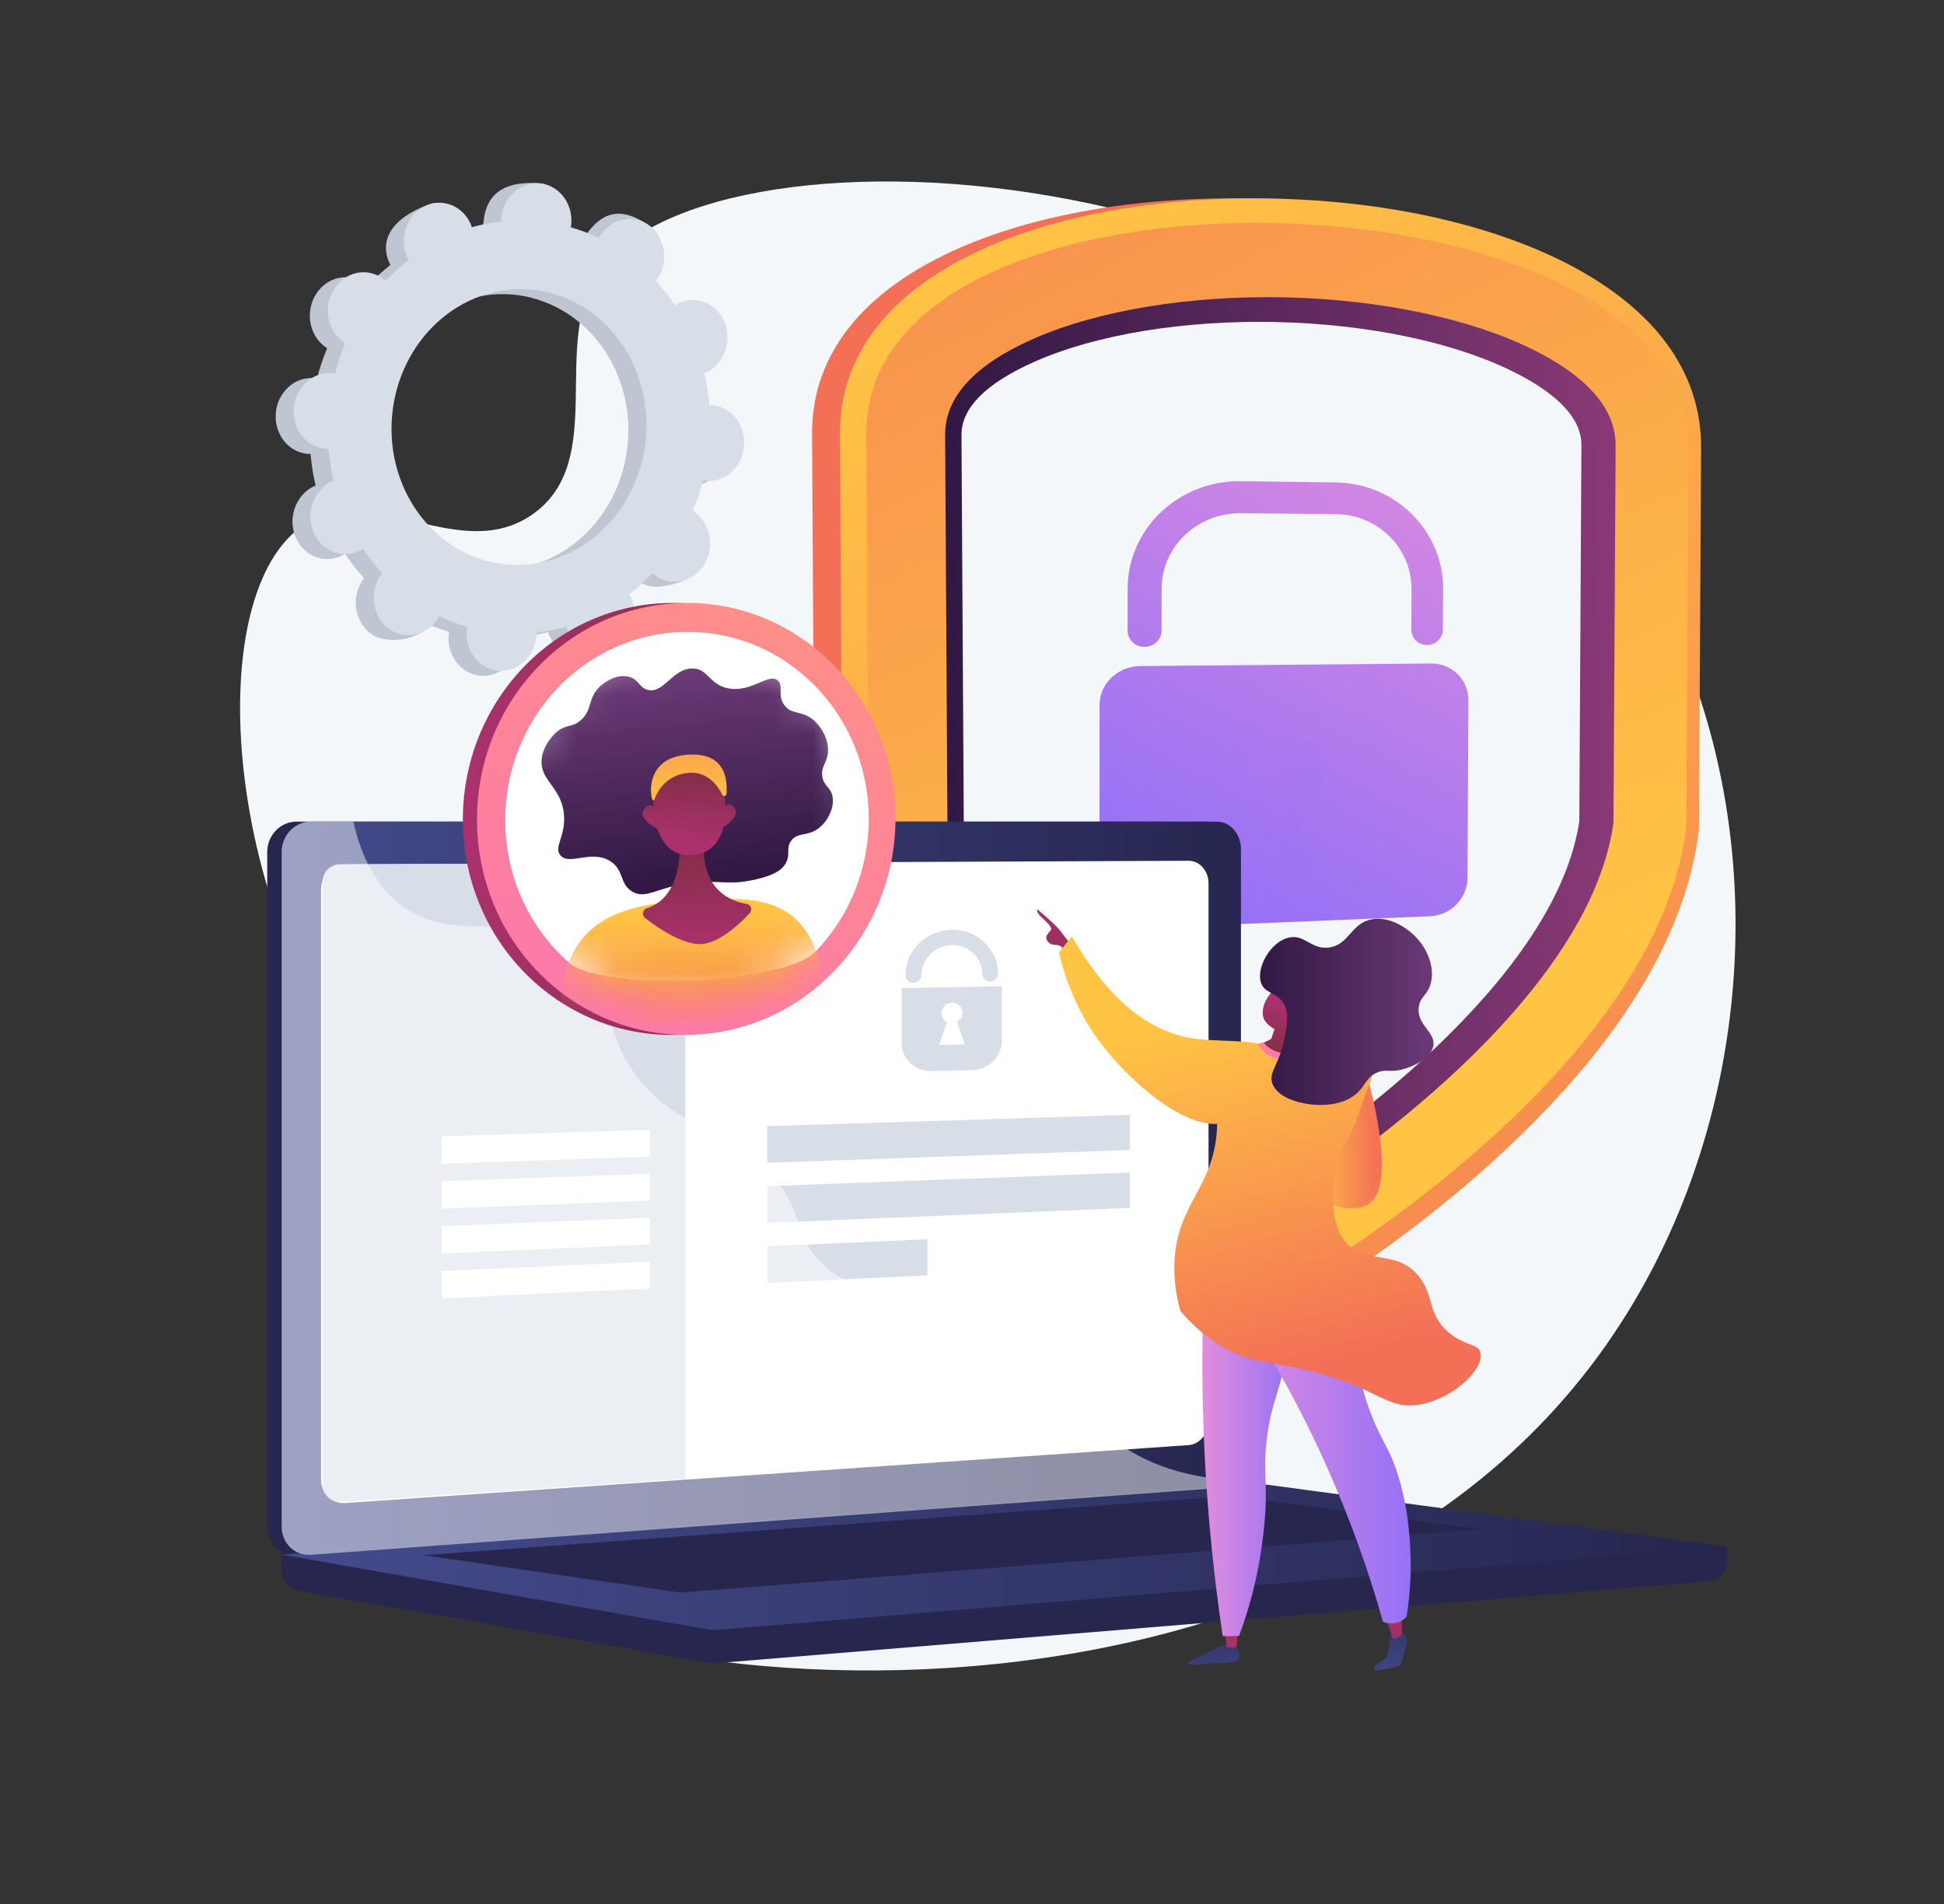 <svg width="49" height="48" viewBox="0 0 49 48" fill="none" xmlns="http://www.w3.org/2000/svg">
<rect x="0" y="0" width="49" height="48" fill="#333333" stroke="none"/>
<path d="M15.113 6.831C13.847 8.644 15.331 11.582 13.453 12.945C11.624 14.272 9.377 12.097 7.654 13.239C5.098 14.934 5.565 22.686 9.303 27.503C10.427 28.952 11.366 29.515 11.782 31.153C12.674 34.671 9.536 36.764 10.133 38.504C11.479 42.421 32.165 45.708 40.465 33.935C44.342 28.436 44.922 20.496 41.458 14.466C35.2 3.568 17.953 2.765 15.113 6.831Z" fill="#F4F7FA"/>
<path d="M17.341 12.25C17.828 12.291 18.258 11.897 18.303 11.37C18.347 10.843 17.988 10.382 17.502 10.341C17.476 10.339 17.451 10.339 17.426 10.339C17.404 10.07 17.361 9.804 17.3 9.541C17.323 9.532 17.346 9.522 17.369 9.51C17.812 9.282 18.006 8.711 17.801 8.234C17.596 7.757 17.07 7.555 16.626 7.783C16.603 7.795 16.581 7.809 16.559 7.822C16.416 7.604 16.255 7.398 16.079 7.205C16.096 7.184 16.111 7.163 16.126 7.141C16.408 6.705 16.313 6.109 15.913 5.81C15.514 5.511 14.962 5.622 14.68 6.058C14.666 6.08 14.653 6.103 14.64 6.126C14.413 6.017 14.178 5.926 13.936 5.856C13.94 5.83 13.944 5.803 13.946 5.775C13.991 5.248 14.087 4.653 13.6 4.62C12.472 4.542 12.228 5.1 12.184 5.627C12.181 5.654 12.181 5.681 12.181 5.708C11.93 5.737 11.683 5.786 11.441 5.856C11.432 5.831 11.424 5.806 11.413 5.782C11.208 5.305 11.245 4.987 10.779 5.165C9.763 5.555 9.601 6.131 9.806 6.608C9.817 6.633 9.829 6.656 9.841 6.68C9.636 6.84 9.443 7.017 9.265 7.207C9.246 7.19 9.226 7.173 9.205 7.157C8.806 6.858 8.254 6.969 7.972 7.405C7.69 7.841 7.785 8.437 8.185 8.736C8.205 8.751 8.226 8.765 8.247 8.778C8.143 9.027 8.056 9.283 7.989 9.544C7.964 9.539 7.939 9.535 7.914 9.533C7.428 9.492 6.997 9.886 6.952 10.413C6.908 10.94 7.267 11.401 7.753 11.442C7.779 11.444 7.804 11.444 7.828 11.444C7.851 11.713 7.894 11.979 7.955 12.242C7.932 12.252 7.909 12.261 7.886 12.273C7.443 12.501 7.249 13.073 7.454 13.55C7.659 14.026 8.185 14.228 8.629 14C8.652 13.988 8.674 13.974 8.696 13.961C8.84 14.179 9 14.385 9.176 14.578C9.159 14.599 9.144 14.62 9.129 14.643C8.847 15.079 8.942 15.674 9.342 15.973C9.741 16.273 10.605 16.136 10.887 15.7C10.902 15.677 10.603 15.68 10.615 15.657C10.842 15.766 11.077 15.857 11.319 15.927C11.315 15.953 11.311 15.98 11.309 16.007C11.264 16.534 11.623 16.994 12.11 17.035C12.596 17.076 13.027 16.683 13.072 16.156C13.074 16.128 13.074 16.101 13.074 16.075C13.325 16.046 13.572 15.997 13.814 15.927C13.822 15.952 13.831 15.976 13.842 16.001C14.047 16.478 14.573 16.68 15.017 16.452C15.461 16.225 15.654 15.653 15.449 15.176C15.439 15.151 15.427 15.127 15.414 15.104C15.62 14.943 15.812 14.767 15.99 14.576C16.01 14.594 16.029 14.61 16.05 14.626C16.45 14.925 17.002 14.814 17.283 14.378C17.565 13.942 17.47 13.346 17.071 13.047C17.05 13.032 17.029 13.018 17.008 13.005C17.113 12.757 17.199 12.501 17.267 12.24C17.291 12.244 17.316 12.247 17.341 12.25ZM12.336 14.356C10.569 14.207 9.267 12.535 9.428 10.622C9.589 8.708 11.152 7.277 12.92 7.426C14.687 7.575 15.99 9.247 15.828 11.161C15.666 13.075 14.103 14.506 12.336 14.356Z" fill="#BFC6D1"/>
<path d="M17.369 9.51C17.812 9.282 18.006 8.71 17.801 8.233C17.596 7.756 17.07 7.555 16.627 7.783C16.603 7.795 16.581 7.809 16.559 7.821C16.416 7.604 16.255 7.398 16.079 7.205C16.096 7.184 16.111 7.163 16.126 7.14C16.408 6.705 16.625 5.84 16.197 5.583C15.384 5.096 14.962 5.622 14.68 6.057C14.666 6.08 14.653 6.103 14.64 6.126C14.413 6.016 14.178 5.926 13.936 5.856C13.94 5.83 13.944 5.803 13.946 5.775C13.959 5.642 13.944 5.506 13.902 5.379C13.86 5.251 13.793 5.133 13.704 5.032C13.596 5.856 13.494 6.681 13.4 7.507C14.916 7.888 15.974 9.425 15.828 11.161C15.704 12.632 14.751 13.816 13.515 14.219C13.518 14.38 13.522 14.541 13.52 14.702C13.516 15.139 13.488 15.576 13.459 16.014C13.579 15.99 13.698 15.961 13.815 15.927C13.823 15.952 13.832 15.976 13.842 16.001C14.047 16.478 14.505 16.768 15.322 16.385C15.773 16.173 15.654 15.652 15.449 15.175C15.439 15.15 15.427 15.127 15.414 15.103C15.62 14.943 15.812 14.767 15.99 14.576C16.01 14.593 16.029 14.61 16.05 14.626C16.45 14.925 17.345 14.757 17.627 14.321C17.909 13.885 17.47 13.346 17.071 13.047C17.05 13.032 17.029 13.018 17.008 13.005C17.113 12.757 17.199 12.501 17.267 12.239C17.291 12.244 17.316 12.248 17.341 12.25C17.828 12.291 18.259 11.897 18.303 11.37C18.348 10.843 17.989 10.383 17.502 10.341C17.476 10.339 17.452 10.339 17.427 10.339C17.404 10.071 17.362 9.804 17.3 9.541C17.322 9.531 17.346 9.521 17.369 9.51Z" fill="#BFC6D1"/>
<path d="M17.795 12.123C18.282 12.164 18.712 11.77 18.756 11.243C18.801 10.716 18.442 10.255 17.956 10.214C17.931 10.212 17.906 10.212 17.881 10.212C17.858 9.943 17.816 9.676 17.754 9.414C17.777 9.404 17.801 9.394 17.823 9.383C18.267 9.155 18.461 8.583 18.256 8.106C18.051 7.629 17.525 7.428 17.081 7.656C17.058 7.668 17.036 7.681 17.014 7.694C16.87 7.477 16.709 7.271 16.533 7.078C16.549 7.057 16.565 7.036 16.58 7.014C16.861 6.578 16.766 5.982 16.367 5.683C15.967 5.384 15.415 5.495 15.133 5.931C15.119 5.953 15.106 5.976 15.094 5.999C14.867 5.89 14.631 5.8 14.389 5.73C14.394 5.703 14.398 5.677 14.4 5.649C14.444 5.122 14.086 4.662 13.599 4.621C13.112 4.58 12.681 4.974 12.637 5.5C12.635 5.528 12.634 5.555 12.634 5.582C12.384 5.61 12.136 5.659 11.895 5.729C11.886 5.704 11.877 5.68 11.867 5.655C11.662 5.178 11.136 4.977 10.692 5.205C10.248 5.432 10.055 6.004 10.26 6.481C10.271 6.506 10.283 6.53 10.295 6.553C10.09 6.714 9.897 6.89 9.719 7.08C9.7 7.063 9.68 7.046 9.659 7.031C9.26 6.732 8.708 6.843 8.426 7.279C8.144 7.714 8.239 8.31 8.639 8.609C8.659 8.625 8.68 8.638 8.701 8.651C8.596 8.9 8.51 9.156 8.443 9.417C8.418 9.413 8.393 9.409 8.368 9.407C7.881 9.366 7.451 9.76 7.406 10.287C7.362 10.813 7.721 11.274 8.207 11.315C8.233 11.317 8.258 11.318 8.282 11.317C8.305 11.586 8.348 11.853 8.409 12.116C8.386 12.125 8.363 12.135 8.34 12.146C7.897 12.374 7.703 12.946 7.908 13.423C8.113 13.9 8.639 14.102 9.083 13.874C9.106 13.862 9.128 13.848 9.15 13.835C9.293 14.052 9.454 14.258 9.63 14.451C9.613 14.472 9.597 14.493 9.583 14.516C9.301 14.952 9.396 15.548 9.796 15.847C10.195 16.146 10.747 16.035 11.029 15.599C11.043 15.576 11.056 15.553 11.069 15.53C11.296 15.64 11.531 15.73 11.773 15.8C11.769 15.826 11.765 15.853 11.763 15.88C11.718 16.407 12.077 16.868 12.564 16.909C13.05 16.95 13.481 16.556 13.525 16.029C13.528 16.002 13.528 15.975 13.528 15.948C13.779 15.919 14.027 15.87 14.269 15.8C14.277 15.825 14.286 15.85 14.297 15.874C14.502 16.351 15.027 16.553 15.471 16.325C15.915 16.097 16.108 15.525 15.903 15.049C15.893 15.024 15.881 15 15.868 14.976C16.074 14.816 16.266 14.639 16.445 14.449C16.464 14.466 16.483 14.483 16.504 14.499C16.904 14.798 17.456 14.687 17.738 14.251C18.019 13.815 17.924 13.219 17.525 12.92C17.504 12.905 17.483 12.891 17.462 12.878C17.567 12.629 17.653 12.373 17.721 12.112C17.745 12.117 17.77 12.121 17.795 12.123ZM12.79 14.23C11.023 14.081 9.721 12.409 9.882 10.495C10.043 8.581 11.606 7.151 13.374 7.299C15.141 7.448 16.443 9.12 16.282 11.034C16.121 12.948 14.557 14.379 12.79 14.23Z" fill="#D8DEE8"/>
<path d="M31.72 32.732C31.166 32.749 30.618 32.608 30.142 32.324C28.703 31.461 26.575 30.036 24.662 28.171C22.233 25.803 20.838 23.397 20.532 21.034L20.528 20.997L20.468 10.914C20.468 8.922 21.768 7.304 24.208 6.241C26.224 5.363 28.897 4.928 31.72 5.01C34.51 5.09 37.091 5.666 39.002 6.625C41.274 7.766 42.466 9.368 42.466 11.268L42.412 20.902L42.407 20.938C42.128 23.2 40.845 25.539 38.575 27.904C36.755 29.801 34.699 31.304 33.287 32.236C32.821 32.544 32.278 32.715 31.72 32.732Z" fill="url(#paint0_linear_687_996)"/>
<path d="M32.273 32.732C31.726 32.749 31.185 32.608 30.717 32.324C29.296 31.461 27.198 30.036 25.309 28.171C22.912 25.803 21.535 23.397 21.234 21.034L21.229 20.997L21.171 10.914C21.171 8.922 22.453 7.304 24.861 6.241C26.851 5.363 29.488 4.928 32.273 5.01C35.027 5.09 37.574 5.666 39.46 6.625C41.702 7.766 42.878 9.368 42.878 11.268L42.824 20.902L42.82 20.938C42.545 23.2 41.278 25.539 39.039 27.904C37.243 29.802 35.214 31.305 33.82 32.236C33.361 32.544 32.825 32.715 32.273 32.732Z" fill="url(#paint1_linear_687_996)"/>
<path d="M21.837 10.921L21.895 20.953C22.555 26.071 28.572 30.215 31.191 31.79C31.942 32.241 32.901 32.214 33.646 31.724C36.212 30.036 41.898 25.786 42.505 20.865L42.559 11.257C42.559 4.129 21.837 3.478 21.837 10.921Z" fill="url(#paint2_linear_687_996)"/>
<path d="M32.422 30.244C32.354 30.246 32.286 30.228 32.228 30.192C31.149 29.539 29.058 28.171 27.239 26.384C25.274 24.453 24.141 22.577 23.881 20.814L23.823 10.948C23.825 10.002 24.575 9.192 26.044 8.543C27.683 7.82 30.012 7.44 32.422 7.497C34.808 7.554 37.069 8.034 38.635 8.811C40.02 9.499 40.721 10.309 40.723 11.223L40.669 20.748C40.427 22.453 39.362 24.292 37.495 26.225C35.739 28.042 33.688 29.483 32.616 30.184C32.558 30.221 32.491 30.242 32.422 30.244Z" fill="url(#paint3_linear_687_996)"/>
<path d="M32.176 29.569C31.086 28.898 29.149 27.602 27.459 25.939C25.612 24.122 24.544 22.378 24.293 20.764L24.235 10.955C24.237 10.279 24.859 9.658 26.08 9.117C27.633 8.43 29.858 8.067 32.176 8.119C34.471 8.171 36.634 8.624 38.12 9.359C39.275 9.931 39.86 10.555 39.861 11.215L39.808 20.704C39.572 22.269 38.564 23.982 36.801 25.803C35.165 27.493 33.26 28.853 32.176 29.569Z" fill="#F4F7FA"/>
<path d="M36.074 16.727L28.738 16.792C28.174 16.797 27.715 17.236 27.715 17.773V22.474C27.715 23.008 28.172 23.422 28.734 23.399L36.044 23.099C36.564 23.078 36.986 22.648 36.989 22.138L37.012 17.648C37.014 17.135 36.596 16.722 36.074 16.727Z" fill="url(#paint4_linear_687_996)"/>
<path style="mix-blend-mode:multiply" opacity="0.8" d="M33.41 19.422C33.411 18.903 32.966 18.493 32.422 18.527C31.94 18.558 31.54 18.947 31.513 19.413C31.492 19.776 31.688 20.089 31.986 20.249C32.047 20.282 32.096 20.334 32.126 20.396C32.155 20.459 32.164 20.53 32.151 20.598L31.939 21.785C31.912 21.936 32.032 22.07 32.19 22.064L32.726 22.045C32.883 22.039 33.002 21.899 32.977 21.75L32.771 20.574C32.747 20.434 32.819 20.295 32.947 20.218C33.223 20.052 33.408 19.756 33.41 19.422Z" fill="url(#paint5_linear_687_996)"/>
<path d="M35.971 16.261C35.919 16.262 35.867 16.252 35.819 16.233C35.771 16.214 35.727 16.185 35.69 16.149C35.653 16.112 35.624 16.069 35.604 16.021C35.584 15.973 35.573 15.922 35.573 15.87L35.578 14.846C35.582 13.818 34.732 12.972 33.673 12.961L31.278 12.938C30.181 12.927 29.28 13.782 29.279 14.843L29.278 15.899C29.278 16.123 29.087 16.306 28.851 16.308C28.615 16.309 28.423 16.128 28.423 15.903V14.842C28.423 13.326 29.715 12.108 31.279 12.13L33.675 12.163C35.18 12.184 36.382 13.389 36.375 14.846L36.37 15.866C36.369 15.971 36.326 16.071 36.251 16.145C36.177 16.219 36.076 16.261 35.971 16.261Z" fill="url(#paint6_linear_687_996)"/>
<path d="M43.526 38.988L7.099 38.678V39.596C7.099 39.846 7.258 40.058 7.473 40.096L17.774 41.905C17.896 41.926 18.02 41.932 18.143 41.922L43.13 39.859C43.353 39.841 43.526 39.628 43.526 39.372V38.988Z" fill="#26264F"/>
<path d="M30.307 37.516L7.476 39.197C7.068 39.227 6.736 38.908 6.736 38.483V21.481C6.736 21.057 7.068 20.713 7.476 20.713H30.307C30.643 20.713 30.916 21.023 30.916 21.407V36.777C30.916 37.16 30.643 37.491 30.307 37.516Z" fill="#26264F"/>
<path d="M30.671 37.516L7.84 39.197C7.431 39.227 7.099 38.908 7.099 38.483V21.481C7.099 21.057 7.431 20.713 7.84 20.713H30.671C31.007 20.713 31.279 21.023 31.279 21.407V36.777C31.28 37.16 31.008 37.491 30.671 37.516Z" fill="url(#paint7_linear_687_996)"/>
<path d="M29.96 36.432L8.695 37.892C8.362 37.915 8.092 37.653 8.092 37.307V22.422C8.092 22.075 8.362 21.793 8.695 21.792L29.96 21.7C30.237 21.699 30.462 21.953 30.462 22.269V35.827C30.462 36.142 30.237 36.413 29.96 36.432Z" fill="white"/>
<path d="M20.062 21.178C20.062 21.336 19.944 21.464 19.799 21.465C19.654 21.465 19.536 21.337 19.536 21.179C19.536 21.021 19.654 20.892 19.799 20.892C19.944 20.892 20.062 21.02 20.062 21.178Z" fill="white"/>
<path d="M31.581 37.423L7.099 39.192L17.774 41.067C17.896 41.088 18.02 41.094 18.143 41.084L43.526 38.988L31.97 37.434C31.841 37.417 31.711 37.413 31.581 37.423Z" fill="url(#paint8_linear_687_996)"/>
<path d="M10.671 39.207L31.053 37.712L37.361 38.553L17.155 40.151L10.671 39.207Z" fill="#26264F"/>
<path d="M17.275 37.279L8.6 37.862C8.54 37.866 8.48 37.858 8.423 37.838C8.366 37.817 8.314 37.786 8.27 37.744C8.225 37.703 8.19 37.653 8.166 37.598C8.142 37.542 8.13 37.483 8.13 37.422V22.229C8.13 22.113 8.176 22.001 8.258 21.918C8.341 21.836 8.452 21.789 8.569 21.789L17.275 21.753V37.279Z" fill="#D8DEE8"/>
<path d="M28.478 28.993L19.338 29.314V28.39L28.478 28.104V28.993Z" fill="#D8DEE8"/>
<path d="M28.478 30.451L19.338 30.829V29.904L28.478 29.561V30.451Z" fill="#D8DEE8"/>
<path d="M16.38 29.159L11.132 29.338V28.648L16.38 28.483V29.159Z" fill="white"/>
<path d="M16.38 30.267L11.132 30.47V29.779L16.38 29.591V30.267Z" fill="white"/>
<path d="M16.38 31.375L11.132 31.601V30.911L16.38 30.699V31.375Z" fill="white"/>
<path d="M16.38 32.483L11.132 32.733V32.042L16.38 31.807V32.483Z" fill="white"/>
<path d="M23.377 32.151L19.338 32.343V31.418L23.377 31.242V32.151Z" fill="#D8DEE8"/>
<path d="M22.726 24.909V26.297C22.726 26.698 23.064 27.015 23.479 27.004L24.509 26.977C24.919 26.966 25.251 26.636 25.251 26.239V24.865L22.726 24.909ZM23.675 26.344L23.866 25.764C23.825 25.743 23.79 25.711 23.766 25.672C23.741 25.633 23.729 25.587 23.729 25.541C23.729 25.399 23.848 25.281 23.995 25.278C24.142 25.275 24.261 25.388 24.261 25.53C24.261 25.577 24.248 25.623 24.224 25.663C24.2 25.703 24.165 25.736 24.124 25.759L24.315 26.329L23.675 26.344Z" fill="#D8DEE8"/>
<path d="M24.958 24.745C24.933 24.746 24.907 24.741 24.883 24.732C24.86 24.723 24.838 24.71 24.819 24.692C24.801 24.674 24.786 24.653 24.776 24.63C24.766 24.607 24.761 24.581 24.76 24.556C24.76 24.148 24.418 23.82 23.995 23.826C23.573 23.831 23.225 24.17 23.225 24.58C23.225 24.687 23.135 24.775 23.024 24.777C22.999 24.778 22.973 24.774 22.949 24.765C22.925 24.756 22.903 24.742 22.884 24.724C22.865 24.706 22.85 24.685 22.84 24.662C22.829 24.638 22.824 24.613 22.823 24.587C22.823 23.962 23.351 23.447 23.995 23.44C24.637 23.433 25.156 23.931 25.156 24.55C25.155 24.601 25.134 24.651 25.097 24.687C25.06 24.724 25.01 24.744 24.958 24.745Z" fill="#D8DEE8"/>
<g style="mix-blend-mode:soft-light" opacity="0.48">
<path d="M7.84 39.197L30.555 37.525L30.671 37.516C30.825 37.505 30.966 37.429 31.073 37.313C29.439 37.224 28.423 36.643 27.768 36.044C26.453 34.841 26.681 33.653 25.263 32.861C23.494 31.874 22.103 33.125 20.76 31.891C19.946 31.143 20.346 30.584 19.345 29.466C18.235 28.228 17.513 28.644 16.398 27.53C14.989 26.121 15.694 25.024 14.48 24.012C13.007 22.785 11.418 23.921 10.016 22.744C9.412 22.236 9.08 21.498 8.907 20.712H7.84C7.431 20.712 7.099 21.056 7.099 21.481V38.483C7.099 38.907 7.431 39.227 7.84 39.197Z" fill="white"/>
</g>
<path d="M22.216 20.626C22.216 23.574 19.931 26.005 17.072 26.088C14.169 26.173 11.732 23.812 11.668 20.782C11.604 17.714 13.992 15.2 16.96 15.2C19.881 15.2 22.216 17.644 22.216 20.626Z" fill="url(#paint9_linear_687_996)"/>
<path d="M22.572 20.626C22.572 23.574 20.287 26.005 17.429 26.088C14.526 26.173 12.088 23.812 12.025 20.782C11.96 17.714 14.349 15.2 17.317 15.2C20.238 15.2 22.572 17.644 22.572 20.626Z" fill="url(#paint10_linear_687_996)"/>
<path d="M21.898 20.636C21.899 21.939 21.388 23.125 20.558 23.987C19.753 24.823 15.172 24.995 14.343 24.269C13.384 23.428 12.764 22.182 12.736 20.772C12.685 18.114 14.752 15.935 17.324 15.93C19.86 15.925 21.894 18.043 21.898 20.636Z" fill="white"/>
<mask id="mask0_687_996" style="mask-type:luminance" maskUnits="userSpaceOnUse" x="12" y="15" width="10" height="11">
<path d="M21.898 20.636C21.901 23.203 19.91 25.32 17.421 25.387C14.898 25.456 12.787 23.401 12.736 20.771C12.684 18.114 14.752 15.935 17.323 15.93C19.86 15.925 21.894 18.043 21.898 20.636Z" fill="white"/>
</mask>
<g mask="url(#mask0_687_996)">
<path d="M17.417 22.256C16.55 22.365 16.279 22.688 15.93 22.472C15.612 22.276 15.737 21.946 15.396 21.719C14.919 21.4 14.353 21.834 14.125 21.561C13.946 21.346 14.281 21.067 14.212 20.494C14.129 19.811 13.588 19.67 13.657 19.12C13.705 18.731 14.016 18.467 14.039 18.448C14.28 18.25 14.401 18.352 14.623 18.171C14.946 17.909 14.802 17.602 15.131 17.298C15.157 17.274 15.483 16.98 15.832 17.057C16.102 17.116 16.101 17.335 16.327 17.392C16.732 17.494 16.952 16.849 17.455 16.852C17.852 16.854 17.871 17.258 18.354 17.353C18.946 17.47 19.375 16.951 19.607 17.156C19.755 17.288 19.59 17.512 19.761 17.763C19.948 18.038 20.229 17.892 20.537 18.18C20.718 18.348 20.881 18.639 20.87 18.938C20.86 19.235 20.687 19.309 20.726 19.572C20.764 19.828 20.94 19.836 20.985 20.08C21.036 20.355 20.875 20.681 20.66 20.859C20.365 21.103 20.097 20.962 19.933 21.206C19.81 21.387 19.92 21.524 19.817 21.737C19.717 21.942 19.493 22.066 19.064 22.166C18.314 22.341 18.133 22.167 17.417 22.256Z" fill="url(#paint11_linear_687_996)"/>
<g style="mix-blend-mode:multiply" opacity="0.3">
<path d="M20.202 20.73C19.706 20.634 19.657 20.156 19.131 20.011C18.225 19.762 17.477 20.931 17.019 20.651C16.581 20.383 17.164 19.249 16.558 18.577C16.109 18.08 15.434 18.304 15.28 17.932C15.21 17.764 15.257 17.496 15.624 17.051C15.363 17.089 15.152 17.279 15.132 17.298C14.803 17.602 14.947 17.909 14.624 18.171C14.402 18.352 14.281 18.25 14.04 18.448C14.017 18.467 13.706 18.731 13.658 19.119C13.589 19.67 14.13 19.811 14.213 20.494C14.282 21.067 13.947 21.346 14.126 21.561C14.354 21.834 14.92 21.4 15.398 21.719C15.738 21.946 15.613 22.276 15.931 22.472C16.279 22.688 16.55 22.365 17.418 22.256C18.134 22.167 18.315 22.341 19.065 22.166C19.494 22.066 19.718 21.942 19.818 21.737C19.922 21.524 19.812 21.387 19.934 21.206C20.099 20.963 20.366 21.103 20.661 20.859C20.744 20.789 20.814 20.705 20.869 20.612C20.652 20.72 20.426 20.773 20.202 20.73Z" fill="url(#paint12_linear_687_996)"/>
</g>
<path d="M14.211 25.626C14.516 26.09 15.574 25.83 17.561 25.75C19.543 25.67 20.419 25.853 20.723 25.39C20.863 25.176 20.809 24.933 20.705 24.469C20.634 24.152 20.496 23.53 19.989 23.11C19.364 22.594 18.492 22.641 17.61 22.688C16.683 22.738 15.396 22.808 14.69 23.65C14.196 24.241 14.157 25.004 14.152 25.117C14.143 25.383 14.138 25.516 14.211 25.626Z" fill="url(#paint13_linear_687_996)"/>
<path d="M17.129 21.185C17.129 21.185 17.263 22.597 16.302 22.899C16.278 22.907 16.256 22.921 16.24 22.94C16.223 22.96 16.212 22.983 16.208 23.008C16.203 23.033 16.206 23.059 16.215 23.083C16.224 23.107 16.239 23.128 16.259 23.144C16.567 23.382 17.121 23.761 17.579 23.8C18.054 23.842 18.612 23.326 18.898 23.022C18.974 22.941 18.931 22.806 18.823 22.789C18.414 22.723 17.677 22.435 17.742 21.23L17.129 21.185Z" fill="url(#paint14_linear_687_996)"/>
<path d="M16.47 20.171C16.47 20.171 16.419 21.591 17.408 21.558C18.392 21.525 18.313 20.321 18.255 20.01C18.255 20.01 18.255 19.186 17.597 19.264C16.937 19.342 16.493 19.562 16.47 20.171Z" fill="url(#paint15_linear_687_996)"/>
<path d="M18.182 20.514C18.182 20.514 18.274 20.143 18.47 20.323C18.755 20.585 18.155 20.895 18.155 20.895L18.182 20.514Z" fill="url(#paint16_linear_687_996)"/>
<path d="M16.569 20.537C16.569 20.537 16.47 20.167 16.275 20.354C15.992 20.625 16.605 20.919 16.605 20.919L16.569 20.537Z" fill="url(#paint17_linear_687_996)"/>
<path d="M16.44 20.152C16.442 20.158 16.445 20.163 16.45 20.167C16.455 20.171 16.462 20.173 16.468 20.173C16.474 20.174 16.481 20.172 16.486 20.168C16.491 20.164 16.495 20.159 16.497 20.153C16.562 19.97 16.77 19.553 17.326 19.486C17.822 19.427 18.09 19.802 18.206 20.036C18.211 20.047 18.22 20.056 18.231 20.061C18.242 20.066 18.255 20.068 18.267 20.066C18.279 20.063 18.29 20.057 18.297 20.047C18.305 20.038 18.31 20.027 18.311 20.014C18.341 19.673 18.291 19.014 17.444 19.022C16.372 19.033 16.353 19.875 16.44 20.152Z" fill="url(#paint18_linear_687_996)"/>
</g>
<path d="M30.898 41.44C30.898 41.44 29.951 41.87 29.935 41.939C29.92 42.007 30.544 41.916 30.799 41.926C31.054 41.936 31.264 41.861 31.241 41.752C31.218 41.644 31.128 41.373 31.128 41.373L30.898 41.44Z" fill="url(#paint19_linear_687_996)"/>
<path d="M30.863 41.09L30.921 41.517C30.921 41.517 31.071 41.571 31.171 41.508L31.214 41.04L30.863 41.09Z" fill="url(#paint20_linear_687_996)"/>
<path d="M35.322 41.101L35.433 41.277C35.448 41.302 35.458 41.329 35.463 41.357C35.467 41.386 35.466 41.415 35.459 41.443C35.42 41.59 35.343 41.876 35.309 41.951C35.264 42.053 34.651 42.113 34.651 42.113C34.651 42.113 34.596 42.036 34.724 41.944C34.851 41.851 34.933 41.836 34.978 41.699C35.023 41.562 35.052 41.174 35.052 41.174L35.322 41.101Z" fill="url(#paint21_linear_687_996)"/>
<path d="M34.864 40.651C34.904 40.683 35.101 41.281 35.101 41.281C35.101 41.281 35.165 41.362 35.286 41.242C35.407 41.121 35.34 41.188 35.34 41.188L35.318 40.6L34.864 40.651Z" fill="url(#paint22_linear_687_996)"/>
<path d="M30.342 32.525C30.292 33.797 30.29 35.178 30.363 36.654C30.446 38.317 30.611 39.853 30.82 41.245C30.898 41.248 30.979 41.248 31.064 41.245C31.122 41.244 31.177 41.241 31.231 41.237C31.369 40.87 31.486 40.496 31.582 40.115C31.691 39.683 31.773 39.244 31.827 38.801C32.009 37.361 31.796 37.236 31.944 36.168C32.075 35.222 32.261 35.185 32.48 33.843C32.717 32.387 32.541 32.168 32.454 32.089C32.089 31.754 31.23 31.983 30.342 32.525Z" fill="url(#paint23_linear_687_996)"/>
<path style="mix-blend-mode:multiply" opacity="0.3" d="M32.455 32.09C32.105 31.769 31.308 31.963 30.465 32.452C31.434 33.5 31.54 34.179 31.424 34.62C31.293 35.119 30.893 35.262 30.895 35.807C30.897 36.477 31.501 36.654 31.488 37.363C31.48 37.831 31.214 37.827 31.152 38.405C31.078 39.09 31.424 39.326 31.312 39.833C31.264 40.051 31.126 40.336 30.733 40.629C30.761 40.837 30.79 41.043 30.82 41.245C30.898 41.248 30.979 41.248 31.064 41.245C31.122 41.243 31.178 41.241 31.232 41.237C31.369 40.87 31.486 40.495 31.582 40.115C31.691 39.682 31.773 39.244 31.828 38.801C32.01 37.361 31.796 37.236 31.944 36.167C32.075 35.222 32.261 35.185 32.48 33.843C32.717 32.387 32.541 32.169 32.455 32.09Z" fill="url(#paint24_linear_687_996)"/>
<path d="M30.943 32.504C31.927 33.944 32.778 35.471 33.483 37.066C34.031 38.303 34.491 39.579 34.858 40.882C34.945 40.923 35.042 40.938 35.137 40.925C35.26 40.908 35.372 40.847 35.454 40.755C35.562 40.084 35.586 39.403 35.526 38.727C35.498 38.403 35.447 37.866 35.242 37.203C35.011 36.459 34.853 36.417 34.552 35.631C34.24 34.814 34.316 34.611 34.017 33.589C33.837 32.977 33.614 32.378 33.349 31.797L30.943 32.504Z" fill="url(#paint25_linear_687_996)"/>
<path d="M26.994 23.808C26.994 23.808 26.832 23.614 26.729 23.469C26.625 23.325 26.149 22.923 26.149 22.923C26.149 22.923 26.115 22.989 26.218 23.091C26.321 23.193 26.536 23.368 26.49 23.445C26.443 23.522 26.307 23.592 26.409 23.733C26.511 23.874 26.681 23.773 26.771 23.886C26.862 23.998 26.954 24.122 26.954 24.122L26.994 23.808Z" fill="url(#paint26_linear_687_996)"/>
<path d="M27.017 23.604L26.692 24.011C26.83 24.609 27.125 25.51 27.81 26.385C28.536 27.313 30.085 28.703 31.049 28.247C31.637 27.969 32.43 27.017 32.145 26.557C31.871 26.116 30.685 26.325 29.87 26.141C29.072 25.96 28.036 25.38 27.017 23.604Z" fill="url(#paint27_linear_687_996)"/>
<path d="M34.461 27.131C34.461 27.131 35.093 29.281 34.701 30.108C34.31 30.936 33.062 30.027 33.062 30.027L34.461 27.131Z" fill="url(#paint28_linear_687_996)"/>
<path d="M34.344 27.133C34.344 27.133 34.975 29.284 34.584 30.111C34.193 30.938 32.945 30.03 32.945 30.03L34.344 27.133Z" fill="url(#paint29_linear_687_996)"/>
<path d="M32.496 26.336C31.685 26.321 31.06 26.348 30.714 26.708C30.349 27.089 30.735 27.502 30.675 28.479C30.584 29.974 29.64 30.36 29.602 31.876C29.593 32.274 29.645 32.671 29.757 33.052C29.971 33.308 30.321 33.667 30.832 33.963C31.576 34.394 32 34.306 33.06 34.572C34.794 35.006 34.96 35.565 35.812 35.403C36.673 35.24 37.415 34.496 37.315 34.099C37.255 33.861 36.908 33.936 36.5 33.58C35.972 33.121 36.162 32.668 35.758 32.172C35.178 31.459 34.401 31.919 33.906 31.301C33.406 30.675 33.572 29.418 33.967 28.725C34.226 28.273 34.328 27.748 34.546 27.275C34.573 27.218 34.582 27.154 34.573 27.092C34.53 26.788 34.018 26.634 33.631 26.521C33.04 26.349 32.563 26.337 32.496 26.336Z" fill="url(#paint30_linear_687_996)"/>
<path d="M31.706 26.32L31.865 26.267C31.865 26.267 31.912 26.482 32.426 26.498C32.596 26.494 32.76 26.435 32.892 26.328L33.003 26.406C33.003 26.406 32.77 26.71 32.389 26.711C31.897 26.712 31.706 26.32 31.706 26.32Z" fill="url(#paint31_linear_687_996)"/>
<path d="M31.837 25.623C31.793 25.388 31.925 25.185 31.954 25.141C32.076 24.959 32.105 24.934 32.158 24.906L32.231 24.87L32.239 24.867C32.285 24.856 32.437 24.865 32.467 24.874C32.562 24.904 32.63 25.312 32.549 25.872L32.561 26.004C32.779 25.974 32.842 25.995 32.853 26.024C32.877 26.087 32.725 26.457 32.518 26.53C32.257 26.621 31.894 26.383 31.872 26.297C31.863 26.262 31.865 26.292 32.042 26.189C32.059 26.138 32.109 25.998 32.126 25.947C32.088 25.923 31.869 25.797 31.837 25.623Z" fill="url(#paint32_linear_687_996)"/>
<path d="M32.134 25.434C32.182 25.379 32.252 25.441 32.246 25.517C32.239 25.593 32.158 25.665 32.088 25.644C32.018 25.622 32.069 25.507 32.134 25.434Z" fill="url(#paint33_linear_687_996)"/>
<g style="mix-blend-mode:multiply" opacity="0.3">
<path d="M35.203 34.119C34.386 33.577 33.648 34.197 33.071 33.72C32.596 33.326 32.985 32.814 32.471 32.121C31.908 31.361 31.126 31.556 30.939 30.988C30.747 30.402 31.519 30.004 31.539 29.19C31.549 28.774 31.362 28.233 30.617 27.584C30.657 27.821 30.698 28.11 30.675 28.479C30.584 29.975 29.64 30.36 29.602 31.877C29.593 32.274 29.645 32.671 29.757 33.053C29.971 33.308 30.321 33.668 30.832 33.964C31.576 34.394 32 34.307 33.06 34.572C34.794 35.007 34.96 35.565 35.812 35.404C36.057 35.355 36.293 35.266 36.509 35.14C36.261 35.101 36.076 35.017 35.935 34.92C35.563 34.661 35.628 34.402 35.203 34.119Z" fill="url(#paint34_linear_687_996)"/>
</g>
<path d="M33.486 23.888C33.043 23.939 32.892 23.555 32.5 23.634C32.007 23.732 31.62 24.464 31.807 24.829C31.923 25.058 32.202 25.02 32.367 25.313C32.435 25.434 32.47 25.586 32.42 25.948C32.3 26.829 31.952 26.999 32.074 27.322C32.223 27.721 32.905 27.869 33.326 27.856C33.469 27.852 33.844 27.84 34.153 27.602C34.429 27.388 34.409 27.18 34.693 27.047C34.926 26.938 35.013 27.042 35.326 26.966C35.589 26.902 36.055 26.701 36.125 26.381C36.204 26.025 35.718 25.862 35.759 25.407C35.786 25.113 35.997 25.099 36.072 24.753C36.178 24.267 35.862 23.834 35.806 23.761C35.552 23.427 35.053 23.089 34.579 23.176C34.044 23.274 34.006 23.829 33.486 23.888Z" fill="url(#paint35_linear_687_996)"/>
<defs>
<linearGradient id="paint0_linear_687_996" x1="44.37" y1="4.238" x2="38.03" y2="10.331" gradientUnits="userSpaceOnUse">
<stop stop-color="#FFC444"/>
<stop offset="1" stop-color="#F36F56"/>
</linearGradient>
<linearGradient id="paint1_linear_687_996" x1="25.526" y1="5.626" x2="47.078" y2="40.875" gradientUnits="userSpaceOnUse">
<stop stop-color="#FFC444"/>
<stop offset="1" stop-color="#F36F56"/>
</linearGradient>
<linearGradient id="paint2_linear_687_996" x1="36.954" y1="25.695" x2="19.451" y2="-9.499" gradientUnits="userSpaceOnUse">
<stop stop-color="#FFC444"/>
<stop offset="1" stop-color="#F36F56"/>
</linearGradient>
<linearGradient id="paint3_linear_687_996" x1="23.823" y1="18.867" x2="40.723" y2="18.867" gradientUnits="userSpaceOnUse">
<stop stop-color="#311944"/>
<stop offset="1" stop-color="#893976"/>
</linearGradient>
<linearGradient id="paint4_linear_687_996" x1="37.656" y1="10.148" x2="30.705" y2="22.996" gradientUnits="userSpaceOnUse">
<stop stop-color="#E38DDD"/>
<stop offset="1" stop-color="#9571F6"/>
</linearGradient>
<linearGradient id="paint5_linear_687_996" x1="29.754" y1="7.303" x2="33.338" y2="23.62" gradientUnits="userSpaceOnUse">
<stop stop-color="#E38DDD"/>
<stop offset="1" stop-color="#9571F6"/>
</linearGradient>
<linearGradient id="paint6_linear_687_996" x1="35.647" y1="9.062" x2="28.697" y2="21.91" gradientUnits="userSpaceOnUse">
<stop stop-color="#E38DDD"/>
<stop offset="1" stop-color="#9571F6"/>
</linearGradient>
<linearGradient id="paint7_linear_687_996" x1="7.099" y1="29.956" x2="31.28" y2="29.956" gradientUnits="userSpaceOnUse">
<stop stop-color="#444B8C"/>
<stop offset="1" stop-color="#26264F"/>
</linearGradient>
<linearGradient id="paint8_linear_687_996" x1="7.099" y1="39.253" x2="43.526" y2="39.253" gradientUnits="userSpaceOnUse">
<stop stop-color="#444B8C"/>
<stop offset="1" stop-color="#26264F"/>
</linearGradient>
<linearGradient id="paint9_linear_687_996" x1="11.667" y1="20.645" x2="22.216" y2="20.645" gradientUnits="userSpaceOnUse">
<stop stop-color="#AB316D"/>
<stop offset="1" stop-color="#792D3D"/>
</linearGradient>
<linearGradient id="paint10_linear_687_996" x1="20.406" y1="14.77" x2="12.036" y2="30.58" gradientUnits="userSpaceOnUse">
<stop stop-color="#FF9085"/>
<stop offset="1" stop-color="#FB6FBB"/>
</linearGradient>
<linearGradient id="paint11_linear_687_996" x1="17.642" y1="22.084" x2="16.997" y2="16.959" gradientUnits="userSpaceOnUse">
<stop stop-color="#311944"/>
<stop offset="1" stop-color="#6B3976"/>
</linearGradient>
<linearGradient id="paint12_linear_687_996" x1="17.532" y1="22.098" x2="16.887" y2="16.973" gradientUnits="userSpaceOnUse">
<stop stop-color="#311944"/>
<stop offset="1" stop-color="#6B3976"/>
</linearGradient>
<linearGradient id="paint13_linear_687_996" x1="17.409" y1="23.021" x2="17.527" y2="26.796" gradientUnits="userSpaceOnUse">
<stop stop-color="#FFC444"/>
<stop offset="1" stop-color="#F36F56"/>
</linearGradient>
<linearGradient id="paint14_linear_687_996" x1="17.538" y1="23.958" x2="17.646" y2="20.686" gradientUnits="userSpaceOnUse">
<stop stop-color="#AB316D"/>
<stop offset="1" stop-color="#792D3D"/>
</linearGradient>
<linearGradient id="paint15_linear_687_996" x1="17.32" y1="21.199" x2="17.462" y2="19.023" gradientUnits="userSpaceOnUse">
<stop stop-color="#AB316D"/>
<stop offset="1" stop-color="#792D3D"/>
</linearGradient>
<linearGradient id="paint16_linear_687_996" x1="18.314" y1="21.256" x2="18.456" y2="19.08" gradientUnits="userSpaceOnUse">
<stop stop-color="#AB316D"/>
<stop offset="1" stop-color="#792D3D"/>
</linearGradient>
<linearGradient id="paint17_linear_687_996" x1="16.374" y1="21.148" x2="16.516" y2="18.982" gradientUnits="userSpaceOnUse">
<stop stop-color="#AB316D"/>
<stop offset="1" stop-color="#792D3D"/>
</linearGradient>
<linearGradient id="paint18_linear_687_996" x1="17.35" y1="20.413" x2="17.45" y2="16.358" gradientUnits="userSpaceOnUse">
<stop stop-color="#FFC444"/>
<stop offset="1" stop-color="#F36F56"/>
</linearGradient>
<linearGradient id="paint19_linear_687_996" x1="30.439" y1="39.947" x2="30.674" y2="42.94" gradientUnits="userSpaceOnUse">
<stop stop-color="#26264F"/>
<stop offset="1" stop-color="#444B8C"/>
</linearGradient>
<linearGradient id="paint20_linear_687_996" x1="31.046" y1="41.613" x2="31.003" y2="38.513" gradientUnits="userSpaceOnUse">
<stop stop-color="#AB316D"/>
<stop offset="1" stop-color="#792D3D"/>
</linearGradient>
<linearGradient id="paint21_linear_687_996" x1="34.885" y1="39.597" x2="35.12" y2="42.591" gradientUnits="userSpaceOnUse">
<stop stop-color="#26264F"/>
<stop offset="1" stop-color="#444B8C"/>
</linearGradient>
<linearGradient id="paint22_linear_687_996" x1="35.12" y1="41.557" x2="35.078" y2="38.456" gradientUnits="userSpaceOnUse">
<stop stop-color="#AB316D"/>
<stop offset="1" stop-color="#792D3D"/>
</linearGradient>
<linearGradient id="paint23_linear_687_996" x1="30.306" y1="36.59" x2="32.599" y2="36.59" gradientUnits="userSpaceOnUse">
<stop stop-color="#E38DDD"/>
<stop offset="1" stop-color="#9571F6"/>
</linearGradient>
<linearGradient id="paint24_linear_687_996" x1="30.465" y1="36.59" x2="32.599" y2="36.59" gradientUnits="userSpaceOnUse">
<stop stop-color="#E38DDD"/>
<stop offset="1" stop-color="#9571F6"/>
</linearGradient>
<linearGradient id="paint25_linear_687_996" x1="30.943" y1="36.364" x2="35.558" y2="36.364" gradientUnits="userSpaceOnUse">
<stop stop-color="#E38DDD"/>
<stop offset="1" stop-color="#9571F6"/>
</linearGradient>
<linearGradient id="paint26_linear_687_996" x1="26.301" y1="22.659" x2="27.643" y2="26.431" gradientUnits="userSpaceOnUse">
<stop stop-color="#AB316D"/>
<stop offset="1" stop-color="#792D3D"/>
</linearGradient>
<linearGradient id="paint27_linear_687_996" x1="29.585" y1="25.882" x2="31.945" y2="34.809" gradientUnits="userSpaceOnUse">
<stop stop-color="#FFC444"/>
<stop offset="1" stop-color="#F36F56"/>
</linearGradient>
<linearGradient id="paint28_linear_687_996" x1="33.036" y1="28.821" x2="34.819" y2="28.782" gradientUnits="userSpaceOnUse">
<stop stop-color="#FFC444"/>
<stop offset="1" stop-color="#F36F56"/>
</linearGradient>
<linearGradient id="paint29_linear_687_996" x1="32.919" y1="28.824" x2="34.702" y2="28.785" gradientUnits="userSpaceOnUse">
<stop stop-color="#FFC444"/>
<stop offset="1" stop-color="#F36F56"/>
</linearGradient>
<linearGradient id="paint30_linear_687_996" x1="31.377" y1="25.408" x2="33.737" y2="34.335" gradientUnits="userSpaceOnUse">
<stop stop-color="#FFC444"/>
<stop offset="1" stop-color="#F36F56"/>
</linearGradient>
<linearGradient id="paint31_linear_687_996" x1="31.888" y1="25.655" x2="32.616" y2="26.758" gradientUnits="userSpaceOnUse">
<stop stop-color="#FF9085"/>
<stop offset="1" stop-color="#FB6FBB"/>
</linearGradient>
<linearGradient id="paint32_linear_687_996" x1="32.519" y1="25.331" x2="32.149" y2="26.853" gradientUnits="userSpaceOnUse">
<stop stop-color="#AB316D"/>
<stop offset="1" stop-color="#792D3D"/>
</linearGradient>
<linearGradient id="paint33_linear_687_996" x1="32.15" y1="25.163" x2="32.144" y2="26.587" gradientUnits="userSpaceOnUse">
<stop stop-color="#AB316D"/>
<stop offset="1" stop-color="#792D3D"/>
</linearGradient>
<linearGradient id="paint34_linear_687_996" x1="30.872" y1="25.542" x2="33.232" y2="34.468" gradientUnits="userSpaceOnUse">
<stop stop-color="#FFC444"/>
<stop offset="1" stop-color="#F36F56"/>
</linearGradient>
<linearGradient id="paint35_linear_687_996" x1="31.759" y1="25.509" x2="36.134" y2="25.509" gradientUnits="userSpaceOnUse">
<stop stop-color="#311944"/>
<stop offset="1" stop-color="#6B3976"/>
</linearGradient>
</defs>
</svg>
